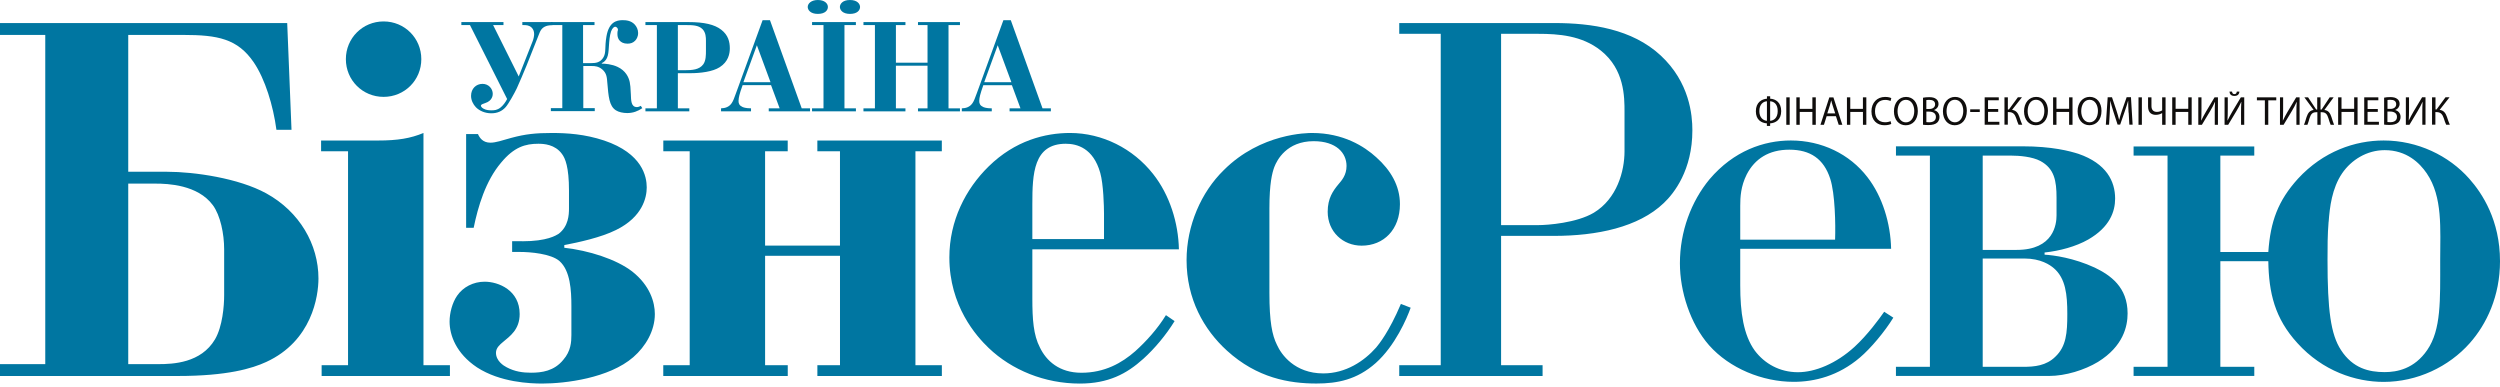 <svg xmlns="http://www.w3.org/2000/svg" xmlns:xlink="http://www.w3.org/1999/xlink" width="649.887" height="100.701" viewBox="0 0 649.887 100.701"><defs><path id="a" d="M0 0h649.887v100.7H0z"/></defs><clipPath id="b"><use overflow="visible" xlink:href="#a"/></clipPath><path fill="#0076A1" d="M0 5.992v3.082h11.766V94.66H0v3.08h46.224c12.887 0 19.33-1.962 22.972-3.642 11.906-5.463 13.587-17.09 13.587-21.712 0-8.824-4.903-17.37-13.587-22.132-7.144-3.92-18.63-5.603-25.774-5.603H33.337V9.08h14.288c8.964 0 14.147.98 18.35 7.144 2.94 4.34 5.042 11.206 5.882 17.51h3.922L74.66 5.99H0zM33.337 94.66V47.732h7.144c3.09 0 10.93.28 14.85 5.604 1.96 2.66 2.94 7.424 2.94 11.486V76.73c0 2.8-.42 8.123-2.38 11.484-3.64 6.164-10.92 6.444-14.71 6.444h-7.84zm66.38-89.088c5.462 0 9.805 4.342 9.805 9.805s-4.343 9.805-9.806 9.805c-5.462 0-9.805-4.342-9.805-9.805s4.35-9.805 9.81-9.805m10.37 89.366h6.87v2.802H83.61v-2.802h6.864V39.33H83.47v-2.803h14.847c5.042 0 8.404-.56 11.766-1.96v60.37zm25.63-32.216c6.59 0 8.83-1.54 9.53-1.96 2.52-1.962 2.66-4.904 2.66-6.585v-4.622c0-6.163-.98-8.404-1.82-9.524-1.82-2.52-4.76-2.66-6.16-2.66-3.36 0-6.3.84-9.66 4.9-4.06 4.77-6.02 11.49-7.14 16.95h-1.96V34.85h3.08c.42.98 1.27 2.24 3.23 2.24 1.4 0 2.94-.56 5.47-1.26 3.64-.98 6.31-1.26 10.51-1.26 3.92 0 8.54.28 13.59 1.96 9.95 3.362 11.07 9.386 11.07 12.187 0 2.662-1.12 7.705-7.98 11.067-3.92 1.963-9.8 3.223-13.45 3.924v.7c6.31.7 13.45 2.94 17.65 6.162 4.62 3.643 5.89 7.984 5.89 11.066 0 4.343-2.38 8.405-5.6 11.207-6.3 5.463-17.65 6.863-23.67 6.863-3.08 0-10.92-.28-16.95-4.202-5.46-3.642-7.14-8.403-7.14-11.905 0-2.24.7-4.91 1.96-6.73 1.54-2.24 4.21-3.64 7.15-3.64 3.64 0 9.11 2.24 9.11 8.4 0 4.06-2.52 5.74-4.34 7.28-.84.7-1.82 1.54-1.82 2.8 0 2.1 1.96 3.36 2.8 3.78 2.1 1.12 4.2 1.4 6.3 1.4 2.804 0 6.026-.42 8.407-3.36 1.96-2.25 2.1-4.63 2.1-6.45v-7.43c0-4.21-.28-9.25-3.08-11.77-2.24-1.96-7.705-2.38-10.226-2.38h-2.1v-2.8h2.66z" clip-path="url(#b)"/><path fill="#0076A1" d="M204.77 36.528v2.8h-5.883v24.514h19.47V39.33h-5.883v-2.802h32.357v2.8h-6.86v55.61h6.87v2.802h-32.36v-2.8h5.88V66.503h-19.47V94.94h5.89v2.8h-32.36v-2.8h6.87V39.33h-6.86v-2.802"/><defs><path id="c" d="M0 0h649.887v100.7H0z"/></defs><clipPath id="d"><use overflow="visible" xlink:href="#c"/></clipPath><path fill="#0076A1" d="M303.1 81.91c-2.24 3.644-5.182 6.865-7.983 9.388-3.502 3.08-7.984 5.602-14.007 5.602-5.743 0-9.105-3.08-10.786-6.583-1.68-3.222-1.96-7.284-1.96-12.747V64.822h38.1c-.14-6.863-2.382-14.146-6.724-19.61-5.183-6.583-13.167-10.645-21.572-10.645-6.443 0-14.287 1.96-21.15 8.684-6.024 5.89-10.226 14.15-10.226 23.68 0 12.61 7.003 20.45 10.225 23.53 6.023 5.75 14.568 9.25 23.673 9.25 7.423 0 12.186-2.52 16.528-6.44 2.942-2.66 5.883-6.16 8.125-9.8l-2.242-1.54zm-34.737-19.75v-9.103c0-7.845.28-15.688 8.685-15.688 2.94 0 7.143 1.12 8.964 7.56.84 2.94.98 8.82.98 10.64v6.58h-18.63zm98.362 17.79c-.98 2.802-4.063 9.945-9.105 14.43-4.903 4.34-9.945 5.32-15.408 5.32-7.004 0-15.408-1.4-23.252-8.543-6.024-5.464-10.506-13.447-10.506-23.533 0-8.964 3.782-17.65 9.665-23.393 9.66-9.66 21.85-9.66 22.97-9.66 8.12 0 13.59 3.5 16.67 6.31 3.78 3.36 6.16 7.43 6.16 12.19 0 6.59-4.2 10.79-9.95 10.79-4.9 0-8.83-3.64-8.83-8.82 0-3.5 1.4-5.46 2.8-7.14.84-.98 2.1-2.38 2.1-4.76 0-3.36-2.66-6.44-8.55-6.44-7.01 0-9.53 4.91-10.23 6.73-.56 1.54-1.27 4.2-1.27 10.79V76.2c0 7.42.7 10.923 1.96 13.444 1.12 2.52 4.62 7.426 12.05 7.426 5.88 0 10.64-3.223 13.73-6.724.7-.84 3.36-4.06 6.44-11.343l2.52.98z" clip-path="url(#d)"/><path fill="#0076A1" d="M363.74 5.992v2.802h10.786V94.94H363.74v2.8h37.262v-2.8h-10.787V61.32h13.728c11.206 0 21.992-2.24 28.575-8.544 2.66-2.52 7.424-8.545 7.424-18.91 0-3.922-.7-12.466-8.264-19.47-7.425-6.864-17.93-8.404-27.596-8.404h-40.34zm26.475 52.528V8.794h9.666c5.19 0 11.35.42 16.25 4.342 6.17 4.902 6.17 12.047 6.17 15.97V39.33c0 5.184-1.96 12.327-7.98 15.97-4.48 2.66-12.04 3.22-14.42 3.22h-9.66zm99.57 22.55c-1.26 1.822-4.343 6.024-7.705 9.106-4.763 4.342-10.226 6.583-14.708 6.583-4.762 0-8.684-2.25-11.205-5.61-2.94-4.06-3.783-9.95-3.783-16.95v-9.52h39.222c-.14-6.59-2.24-13.59-6.163-18.63-4.623-6.02-11.907-9.53-19.892-9.53-7 0-14.84 2.66-21.15 10.08-4.76 5.74-7.7 13.58-7.7 21.85 0 7.28 2.66 15.68 7.57 21.29 5.33 6.02 13.87 9.52 21.99 9.52 5.47 0 11.63-1.54 17.23-6.31 2.81-2.38 6.45-6.72 8.69-10.37l-2.38-1.54zm-37.4-18.768v-8.824c0-2.242.14-5.043 1.68-8.125 2.103-4.063 5.744-6.443 11.066-6.443 5.47 0 8.97 2.38 10.65 7.564 1.26 3.922 1.4 11.766 1.26 15.828h-24.65zm63.03 2.66V40.45h7.425c2.102 0 5.463.28 7.564 1.4 3.642 1.96 4.202 5.184 4.202 9.525v4.622c0 2.242-.7 8.965-10.365 8.965h-8.82zm-22.55-26.893v2.38h8.824v54.9h-8.83v2.38h39.78c4.34 0 9.24-1.54 12.74-3.65 6.58-4.07 7.7-9.25 7.7-12.61 0-6.87-4.48-9.95-8.55-11.91-5.47-2.52-10.65-3.22-13.03-3.36v-.56c3.92-.42 8.12-1.54 11.34-3.37 5.6-3.22 7-7.28 7-10.65 0-4.48-2.24-9.11-9.53-11.63-2.24-.7-6.73-1.96-14.71-1.96h-32.78zm22.55 57.28V67.2h10.787c4.342 0 6.723 1.68 7.704 2.52 3.08 2.66 3.5 6.864 3.5 11.907 0 4.905-.28 8.407-3.08 11.07-2.38 2.38-5.462 2.66-8.404 2.66h-10.506zm39.222-57.29v2.38h8.825v54.91h-8.825v2.38h31.377v-2.38h-8.824V67.9h12.467c.14 8.264 1.68 14.847 7.563 21.29 6.584 7.285 15.128 10.086 22.413 10.086 8.685 0 16.948-3.92 22.41-10.09 4.343-4.902 7.845-12.187 7.845-21.29 0-10.646-4.622-17.65-7.983-21.433-5.323-6.02-13.448-9.944-22.27-9.944-7.426 0-15.69 2.8-22.273 9.94-5.183 5.74-7.144 11.07-7.703 19.05h-12.47V40.45h8.82v-2.38h-31.38zm50.707 19.61c.28-3.79.84-8.69 3.5-12.61 2.384-3.5 6.445-6.03 11.068-6.03 5.743 0 9.104 3.36 10.925 6.02 4.202 6.16 3.502 14.43 3.502 22.69 0 10.36.28 17.93-3.37 23.25-3.36 4.9-7.85 5.74-11.07 5.74-4.07 0-8.27-.98-11.35-5.74-2.66-4.06-3.5-10.37-3.5-23.4 0-3.36 0-6.59.28-9.95M130.88 5.74v.778h-2.694l6.66 13.358 3.58-9.07c.248-.603.425-1.382.425-1.95 0-.708-.24-1.274-.63-1.665-.64-.63-1.41-.67-1.98-.67h-.46v-.78h7.87v.78c-.46.04-1.17.07-1.66.25-1.28.46-1.59 1.38-1.95 2.3l-3.15 7.94c-.64 1.56-2.09 5-2.55 5.95-.57 1.21-2.16 4.08-2.9 4.89-.95 1.06-2.16 1.6-3.72 1.6-1.66 0-3.08-.64-4-1.56-.74-.78-1.27-1.84-1.27-2.97 0-1.88 1.31-3.12 2.98-3.12 1.63 0 2.66 1.31 2.66 2.59 0 .39-.1 1.81-1.98 2.41-.39.14-1.1.32-1.1.67 0 .21.22.53.68.78.71.39 1.42.43 2.06.43.74 0 1.45-.03 2.338-.71.64-.49 1.31-1.38 1.74-2.23l-9.66-19.22h-2.24v-.78h10.98z" clip-path="url(#d)"/><path fill="#0076A1" d="M154.547 5.74v.778h-2.976v9.887h2.17c1.07 0 2.34-.107 3.16-1.56.71-1.31.25-2.48.75-5.386.64-3.69 2.55-4.22 4.22-4.22.96 0 2.2.14 3.12 1.13.5.53.89 1.34.89 2.19 0 1.06-.46 1.7-.81 2.05-.53.53-1.17.74-1.95.74-1.06 0-1.66-.39-2.02-.78-.56-.6-.6-1.28-.6-1.84 0-.82.14-.68.14-1.03 0-.39-.42-.75-.71-.75-.24 0-.74.25-1.09 1.24-.35 1.06-.46 2.34-.57 4.07-.07 1.1-.14 2.05-.49 2.8-.35.74-.85 1.13-1.34 1.34v.14c.85 0 2.62.14 4.11.85 2.09.99 2.87 2.65 3.15 3.93.14.64.22 1.52.29 3.19.07 1.52 0 3.33 1.6 3.33.32 0 .75-.18.99-.32l.39.6c-.56.39-1.2.71-1.8.92-.71.25-1.48.35-2.12.35-1.07 0-2.24-.25-2.94-.71-1.78-1.13-1.92-3.61-2.24-7.19-.1-1.28-.14-2.45-1.31-3.44-.95-.81-1.88-.89-2.73-.89h-2.2v10.95h2.98v.78H143.2v-.78h2.974V6.52h-2.97v-.78h11.41zm13.235 0v.78h2.976v21.648h-2.976v.78h11.408v-.78h-2.976v-9.142h3.26c2.622 0 5.81-.39 7.617-1.56 2.24-1.417 2.63-3.507 2.63-4.89 0-1.664-.39-3.437-2.23-4.853-1.73-1.346-4.43-1.983-8.5-1.983h-11.2zm8.432 12.507V6.52h2.126c1.56 0 3.26 0 4.287 1.063.85.886.886 2.126.886 3.012v2.516c0 1.21 0 2.59-.673 3.58-1.028 1.45-2.94 1.56-4.855 1.56h-1.77zm24.226 3.898l2.232 6.023h-2.834v.778h10.735v-.778h-2.16l-8.257-22.924h-1.913l-6.91 18.955c-.495 1.38-.743 2.05-1.133 2.62-.673.99-1.665 1.31-2.763 1.34v.78h7.794v-.78c-1.45 0-2.09-.29-2.23-.36-.78-.36-1.02-.85-1.02-1.56 0-.89.43-2.23.53-2.55l.54-1.56h7.41zm-.142-.78h-7.05l3.507-9.603 3.543 9.602zM220.955 0c1.948 0 2.62 1.063 2.62 1.807 0 .815-.672 1.808-2.62 1.808-1.95 0-2.622-1.063-2.622-1.808S219.006 0 220.955 0m-8.362 0c1.736 0 2.622.886 2.622 1.807 0 .815-.673 1.808-2.622 1.808-1.95 0-2.622-1.063-2.622-1.808 0-.92.96-1.807 2.63-1.807m9.89 5.74v.778h-2.97v21.65h2.98v.778h-11.41v-.78h2.98V6.52h-2.97v-.78h11.4z" clip-path="url(#d)"/><path fill="#0076A1" d="M235.375 5.74v.78h-2.48v9.778h8.22v-9.78h-2.48V5.74h10.91v.78h-2.975v21.648h2.976v.78h-10.912v-.78h2.48v-11.09h-8.22v11.09h2.48v.78H224.46v-.78h2.98V6.518h-2.978V5.74"/><defs><path id="e" d="M0 0h649.887v100.7H0z"/></defs><clipPath id="f"><use overflow="visible" xlink:href="#e"/></clipPath><path fill="#0076A1" d="M263.046 22.145l2.232 6.023h-2.835v.778h10.736v-.778h-2.17l-8.25-22.924h-1.92l-6.9 18.956c-.5 1.38-.75 2.055-1.14 2.62-.68.993-1.67 1.312-2.77 1.348v.778h7.79v-.778c-1.45 0-2.09-.284-2.23-.354-.78-.354-1.03-.85-1.03-1.56 0-.885.42-2.232.53-2.55l.53-1.56h7.41zm-.142-.78h-7.05l3.507-9.603 3.55 9.602z" clip-path="url(#f)"/><path fill="#0F0D0C" d="M460.166 25.025v.635c1.432.063 2.864.975 2.864 3.22s-1.433 3.103-2.874 3.188v.667h-.848v-.667c-1.422-.096-2.864-.89-2.864-3.146 0-2.34 1.573-3.177 2.885-3.262v-.635h.83zm-.848 1.302c-.888.054-1.967.7-1.967 2.553 0 1.704.97 2.425 1.97 2.53v-5.083zm.838 5.083c.978-.084 1.967-.772 1.967-2.54 0-1.833-.99-2.49-1.967-2.543v5.083zm5.08-6.1v7.14h-.877v-7.14h.87zm2.612 0v2.987h3.288V25.31h.888v7.14h-.888V29.1h-3.288v3.347h-.877v-7.14h.88zm6.998 4.893l-.706 2.245h-.908l2.31-7.138h1.06l2.32 7.138h-.94l-.726-2.245h-2.41zm2.228-.72l-.665-2.055c-.16-.466-.26-.89-.36-1.303h-.02c-.1.424-.21.858-.35 1.292l-.67 2.065h2.05zm3.91-4.173v2.987h3.29V25.31h.887v7.14h-.88V29.1h-3.29v3.347h-.87v-7.14h.88zm10.66 6.905c-.32.17-.967.34-1.794.34-1.916 0-3.358-1.272-3.358-3.61 0-2.235 1.442-3.75 3.55-3.75.848 0 1.382.19 1.614.317l-.212.752c-.333-.17-.807-.296-1.372-.296-1.594 0-2.652 1.07-2.652 2.943 0 1.75.958 2.87 2.612 2.87.534 0 1.08-.11 1.433-.29l.18.73zm6.908-3.41c0 2.457-1.422 3.76-3.157 3.76-1.795 0-3.056-1.46-3.056-3.62 0-2.268 1.34-3.75 3.15-3.75 1.85 0 3.05 1.493 3.05 3.61zm-5.276.117c0 1.525.787 2.89 2.17 2.89 1.39 0 2.178-1.344 2.178-2.964 0-1.42-.706-2.9-2.17-2.9-1.45-.002-2.178 1.406-2.178 2.974zm6.616-3.516c.383-.085.988-.148 1.604-.148.878 0 1.442.16 1.866.52.353.275.564.698.564 1.26 0 .688-.434 1.292-1.15 1.567v.02c.647.17 1.402.73 1.402 1.79 0 .614-.23 1.08-.574 1.43-.475.455-1.24.667-2.35.667-.605 0-1.07-.042-1.362-.085v-7.02zm.878 2.923h.796c.93 0 1.473-.51 1.473-1.2 0-.84-.61-1.17-1.5-1.17-.41 0-.64.03-.78.06v2.3zm0 3.42c.17.03.423.04.736.04.907 0 1.744-.35 1.744-1.39 0-.98-.797-1.38-1.755-1.38h-.726v2.72zm10.517-2.95c0 2.45-1.422 3.76-3.157 3.76-1.795 0-3.056-1.46-3.056-3.62 0-2.27 1.342-3.75 3.157-3.75 1.86 0 3.06 1.49 3.06 3.61zm-5.275.11c0 1.52.787 2.89 2.17 2.89 1.39 0 2.178-1.35 2.178-2.97 0-1.42-.706-2.9-2.17-2.9-1.452 0-2.178 1.4-2.178 2.97zm8.64-.48v.69h-2.49v-.69h2.49zm4.79.66H516.8v2.57h2.945v.77h-3.822V25.3h3.67v.773H516.8v2.255h2.643v.76zm2.51-3.79v3.16h.273l2.33-3.17h1.06l-2.572 3.27c1.12.16 1.553.88 1.906 1.84.25.73.44 1.38.74 2.02h-.95c-.24-.49-.44-1.13-.62-1.69-.32-.94-.75-1.59-1.9-1.59h-.28v3.27h-.87V25.3h.86zm10.418 3.5c0 2.45-1.422 3.76-3.157 3.76-1.795 0-3.056-1.46-3.056-3.62 0-2.27 1.34-3.75 3.157-3.75 1.856 0 3.056 1.49 3.056 3.61zm-5.275.11c0 1.52.787 2.89 2.17 2.89 1.39 0 2.178-1.35 2.178-2.97 0-1.42-.706-2.9-2.17-2.9-1.452 0-2.178 1.4-2.178 2.97zm7.492-3.61v2.98h3.288V25.3h.888v7.14h-.888V29.1h-3.288v3.347h-.877v-7.14h.877zm11.708 3.49c0 2.46-1.422 3.76-3.157 3.76-1.795 0-3.056-1.46-3.056-3.62 0-2.26 1.34-3.75 3.157-3.75 1.85 0 3.05 1.5 3.05 3.61zm-5.275.12c0 1.53.787 2.89 2.17 2.89 1.39 0 2.178-1.34 2.178-2.96 0-1.42-.706-2.9-2.17-2.9-1.452 0-2.178 1.41-2.178 2.97zm12.312.39c-.05-.99-.11-2.19-.1-3.08h-.03c-.233.84-.516 1.73-.858 2.71l-1.2 3.47h-.666l-1.1-3.4c-.322-1.01-.595-1.93-.786-2.78h-.02c-.02.89-.07 2.08-.132 3.15l-.182 3.06h-.837l.48-7.14h1.12l1.16 3.45c.28.88.52 1.66.69 2.4h.03c.17-.72.42-1.51.72-2.41l1.21-3.46h1.12l.43 7.14h-.85l-.17-3.14zm3.458-4v7.14h-.878V25.3h.877zm2.49 0v2.27c0 .97.483 1.52 1.44 1.52.475 0 .99-.17 1.342-.4V25.3h.888v7.14h-.888v-3.03h-.02c-.475.286-1.04.445-1.634.445-.898 0-2.008-.4-2.008-2.15V25.3h.88zm6.28 0v2.99h3.29V25.3h.887v7.14h-.888V29.1h-3.29v3.347h-.88v-7.14h.87zm6.726 0v3.01c0 1.13-.02 2.06-.08 3.02l.02.01c.343-.74.767-1.51 1.26-2.36l2.2-3.68h.877v7.14h-.827V29.4c0-1.152.01-2 .08-2.9l-.03-.01c-.332.78-.796 1.61-1.26 2.4l-2.13 3.55h-.937V25.3h.82zm6.836 0v3.01c0 1.13-.02 2.06-.08 3.02l.02.01c.343-.74.767-1.51 1.26-2.36l2.2-3.68h.877v7.14h-.83V29.4c0-1.152.01-2 .08-2.9l-.03-.01c-.33.78-.8 1.61-1.26 2.4l-2.13 3.55h-.94V25.3h.82zm1.11-1.49c.04.33.14.66.614.66.464 0 .575-.31.615-.66h.68c-.05.7-.45 1.13-1.31 1.13-.82 0-1.22-.43-1.27-1.13h.68zm8.53 2.28h-2.067v-.79h5.032v.79h-2.077v6.35h-.888V26.1zm4.748-.79v3.01c0 1.13-.02 2.06-.08 3.02l.02.01c.344-.74.768-1.52 1.262-2.36l2.198-3.68h.878v7.14h-.827V29.4c0-1.153.01-2 .09-2.9l-.03-.01c-.33.78-.79 1.61-1.26 2.4l-2.13 3.55h-.94V25.3h.83zm6.483 0l2.108 3.17h.27V25.3h.86v3.17h.28l2.1-3.167h1.03l-2.41 3.29c1.07.115 1.5.814 1.84 1.83.23.68.4 1.366.68 2.02h-.89c-.23-.476-.4-1.164-.57-1.67-.31-.977-.65-1.6-1.74-1.6h-.29v3.27h-.85v-3.27h-.3c-1.09 0-1.43.624-1.75 1.6-.16.507-.32 1.195-.54 1.672h-.9c.3-.66.46-1.35.68-2.02.35-1.006.78-1.705 1.84-1.843l-2.41-3.28h1zm8.694 0v2.99h3.288V25.3h.888v7.14h-.888V29.1h-3.288v3.347h-.877v-7.14h.877zm9.417 3.79h-2.643v2.57h2.95v.77h-3.82V25.3h3.67v.77h-2.79v2.257h2.65v.76zm1.643-3.7c.383-.09.988-.15 1.604-.15.88 0 1.45.16 1.87.52.36.27.57.69.57 1.26 0 .68-.43 1.29-1.15 1.56v.02c.65.17 1.4.73 1.4 1.79 0 .61-.23 1.08-.57 1.43-.47.45-1.24.66-2.35.66-.6 0-1.07-.04-1.36-.09v-7zm.877 2.92h.797c.93 0 1.48-.51 1.48-1.2 0-.84-.6-1.17-1.49-1.17-.4 0-.63.03-.77.06v2.3zm0 3.42c.172.03.424.04.736.04.908 0 1.745-.35 1.745-1.39 0-.97-.797-1.38-1.755-1.38h-.727v2.72zm5.616-6.44v3.01c0 1.13-.02 2.06-.08 3.01l.02.01c.343-.74.767-1.51 1.26-2.36l2.2-3.68h.877v7.14h-.827V29.4c0-1.16.01-2 .08-2.9l-.03-.01c-.332.78-.796 1.6-1.26 2.4l-2.13 3.55h-.937V25.3h.827zm6.877 0v3.17h.272l2.33-3.17h1.05l-2.57 3.27c1.12.16 1.55.88 1.9 1.84.25.73.44 1.39.74 2.02h-.95c-.24-.49-.44-1.13-.62-1.69-.32-.94-.75-1.59-1.9-1.59h-.28v3.27h-.87V25.3h.86z"/></svg>